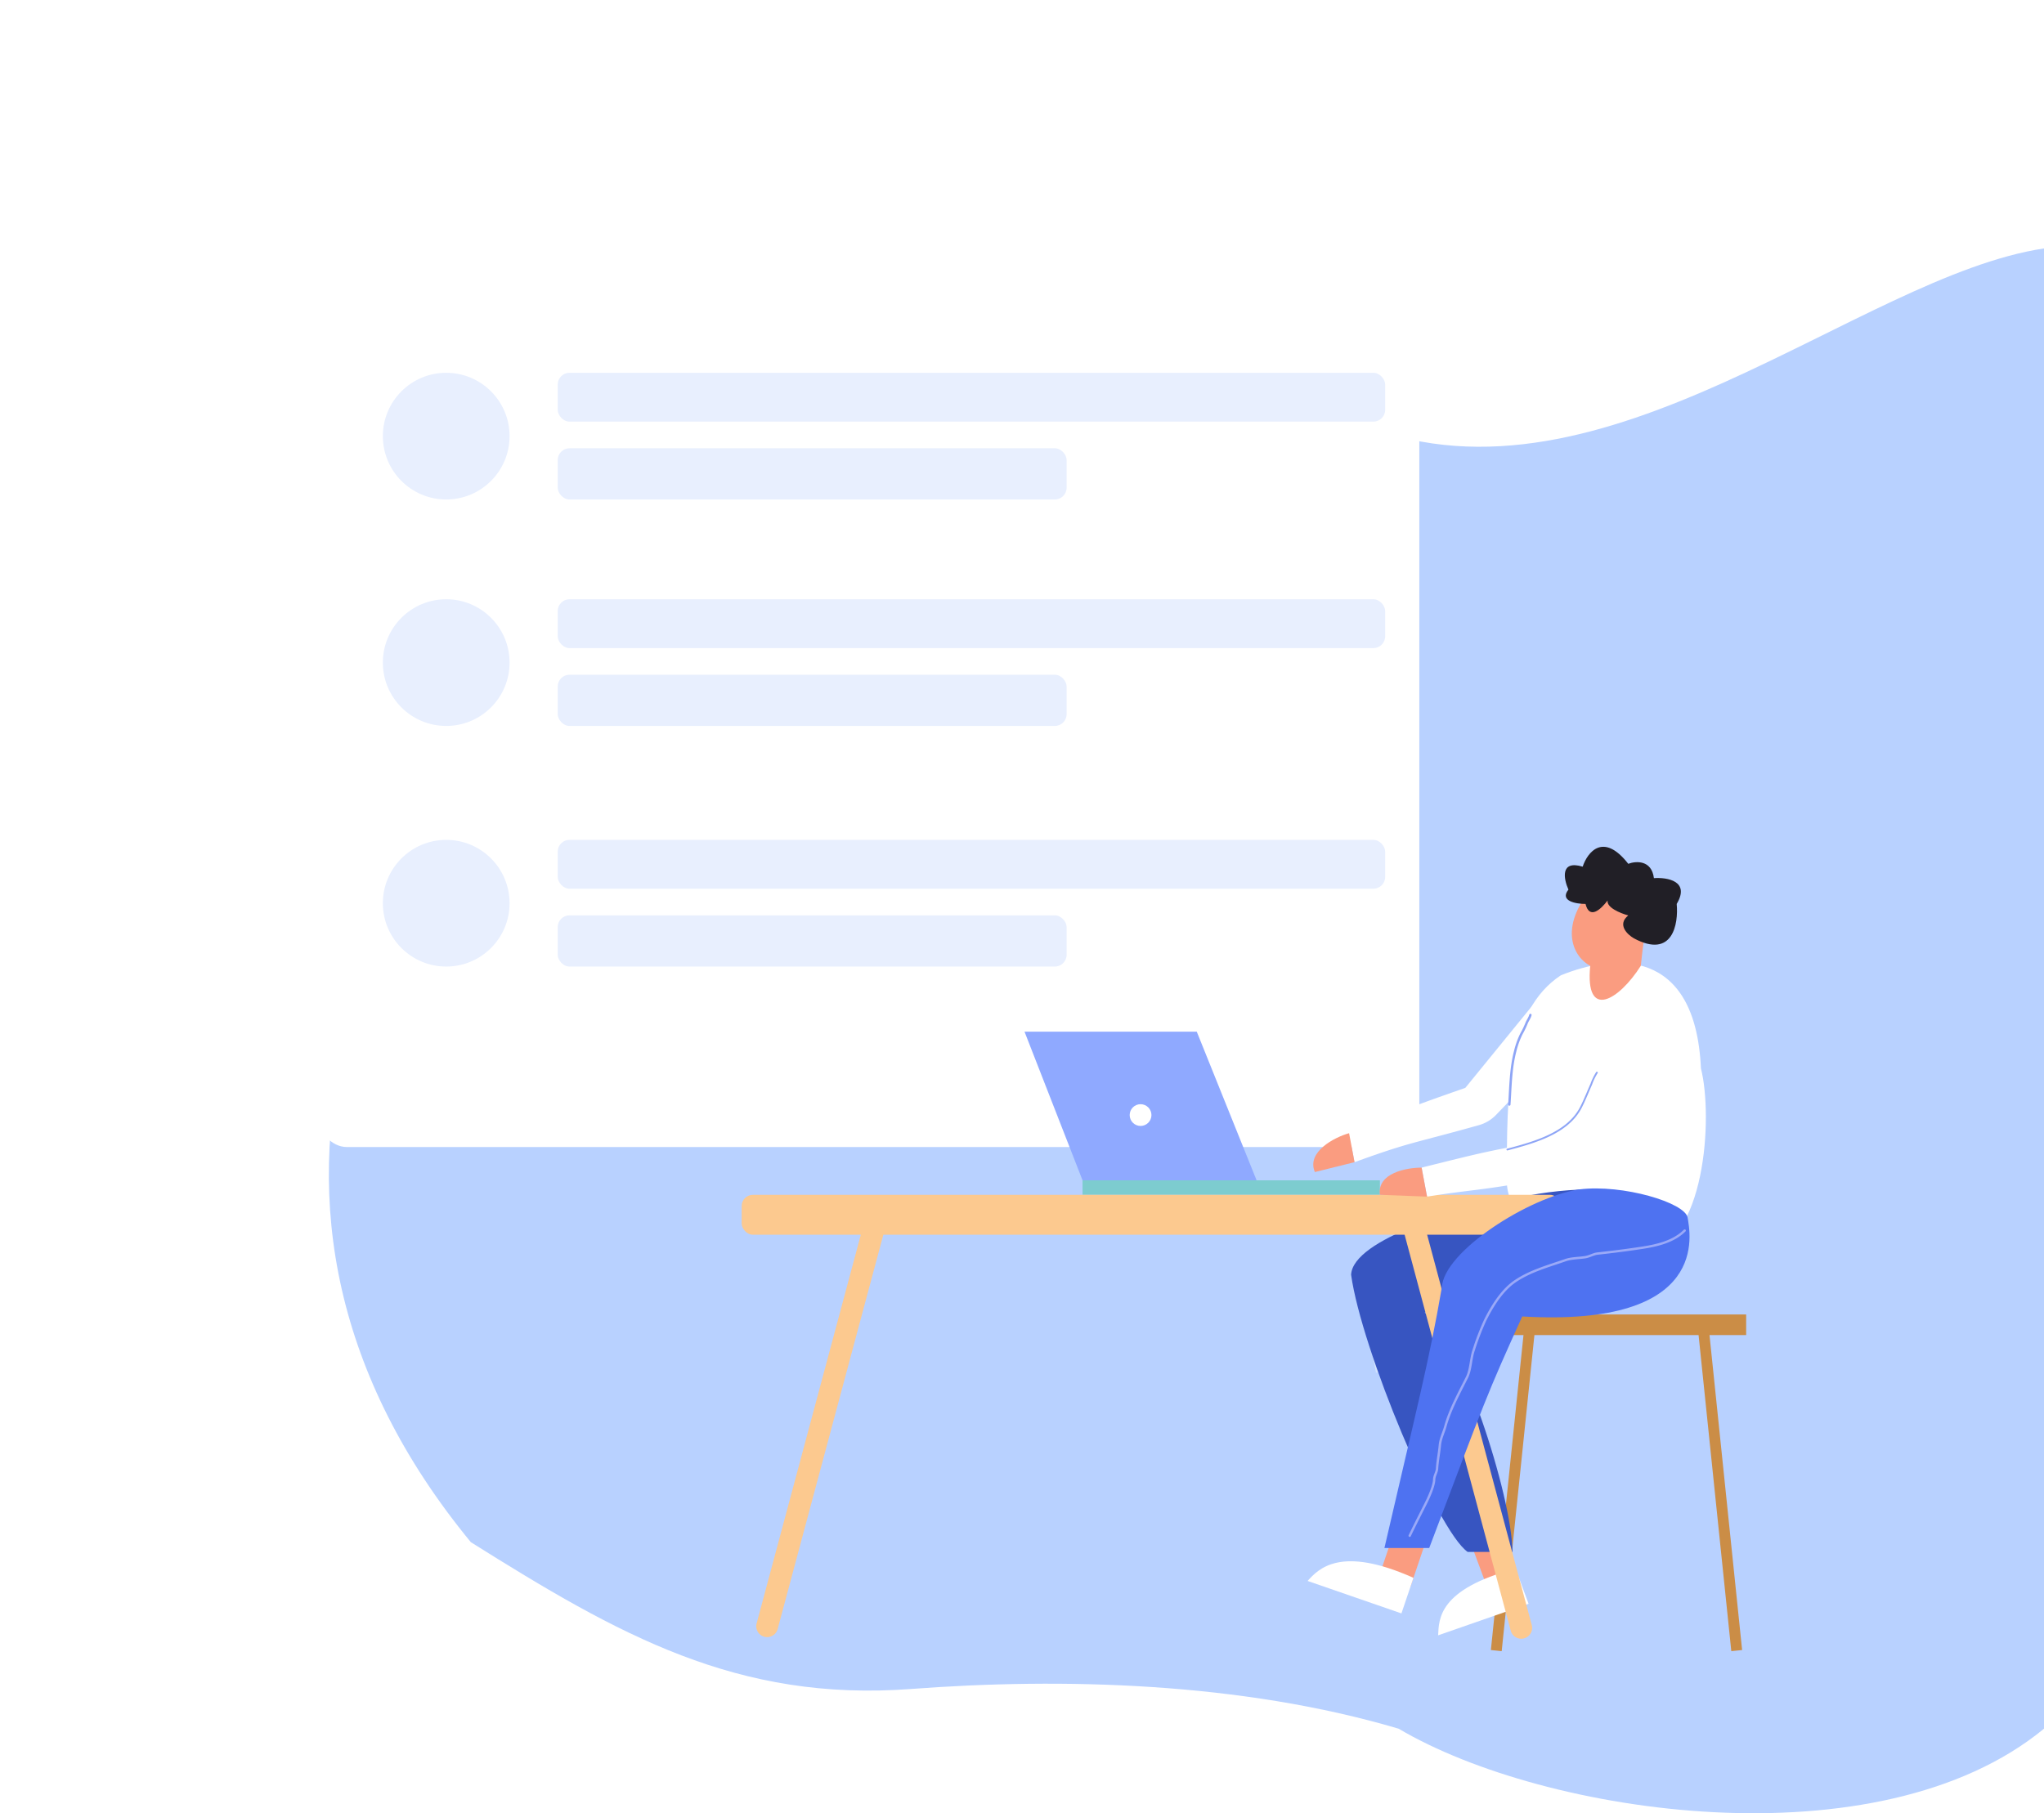 <svg xmlns="http://www.w3.org/2000/svg" xmlns:xlink="http://www.w3.org/1999/xlink" width="866.255" height="768.639" viewBox="0 0 866.255 768.639">
  <defs>
    <style>
      .cls-1 {
        fill: #b8d1ff;
      }

      .cls-2 {
        fill: #d2e2ff;
      }

      .cls-3 {
        fill: #fff;
      }

      .cls-4 {
        fill: #e8effe;
      }

      .cls-5 {
        fill: #fa9c80;
      }

      .cls-6 {
        fill: #8fa9ff;
      }

      .cls-7 {
        fill: #cb8d46;
      }

      .cls-8 {
        fill: #3755c1;
      }

      .cls-9 {
        fill: #7dcccf;
      }

      .cls-10 {
        fill: #fcc98f;
      }

      .cls-11, .cls-12, .cls-14 {
        fill: none;
        stroke-linecap: round;
        stroke-linejoin: round;
      }

      .cls-11, .cls-12 {
        stroke: #4e72f1;
        opacity: 0.64;
      }

      .cls-11 {
        stroke-width: 0.75px;
      }

      .cls-13 {
        fill: #4e72f1;
      }

      .cls-14 {
        stroke: #e7e1ff;
        opacity: 0.5;
      }

      .cls-15 {
        fill: #211f26;
      }

      .cls-16 {
        filter: url(#Rectangle_2229);
      }
    </style>
    <filter id="Rectangle_2229" x="0" y="0" width="736.507" height="621.238" filterUnits="userSpaceOnUse">
      <feOffset dy="20" input="SourceAlpha"/>
      <feGaussianBlur stdDeviation="45" result="blur"/>
      <feFlood flood-color="#4953d4" flood-opacity="0.149"/>
      <feComposite operator="in" in2="blur"/>
      <feComposite in="SourceGraphic"/>
    </filter>
  </defs>
  <g id="section3-content" transform="translate(-1053.745 -1829.685)">
    <path id="Path_9478" data-name="Path 9478" class="cls-1" d="M493.288,75.168C594.3,114.44,702.41,11.774,781.04,0V627.489c-70.218,57.772-211.6,36.63-273.507,0-66.959-19.833-142.981-21.634-206.46-16.848-73.831,5.567-124.058-22.84-186.754-62.226C-1.367,407.708,64.16,252.581,189.356,151.026,285.279-13.5,431.377,51.1,493.288,75.168Z" transform="translate(1138.96 1935)"/>
    <rect id="Rectangle_2233" data-name="Rectangle 2233" class="cls-2" width="41.565" height="39.538" rx="6" transform="translate(1442.227 2221.504)"/>
    <path id="Path_9489" data-name="Path 9489" class="cls-2" d="M460.155,395.246l16.356-19.892a5.871,5.871,0,0,1,6.049-1.944l1.919.511a5.873,5.873,0,0,1,2.714,9.751l-18.078,18.746a10.578,10.578,0,0,1-5.75,3.065c-27.224,4.86-23.6,3.546-39.2,5.984l-1.52-8.111C440.893,398.794,440.893,398.794,460.155,395.246Z" transform="translate(1212.71 2000.124)"/>
    <path id="Path_9491" data-name="Path 9491" class="cls-2" d="M443.055,397.766c7.229-1.931,16.829-4.462,20.578-11.82,1.072-2.106,1.92-4.288,2.879-6.443a15.964,15.964,0,0,1,1.575-3.249" transform="translate(1216.272 2000.655)"/>
    <path id="Path_9492" data-name="Path 9492" class="cls-2" d="M443.528,387.572c.351-5.075.363-10.092,1.657-15a22.708,22.708,0,0,1,1.739-4.8,166.109,166.109,0,0,0,2.5-5.249" transform="translate(1216.354 1998.26)"/>
    <path id="Path_9496" data-name="Path 9496" class="cls-2" d="M270.562,263.121l4.032,4.054,8.64-11.152" transform="translate(1186.172 1979.675)"/>
    <g class="cls-16" transform="matrix(1, 0, 0, 1, 1053.75, 1829.68)">
      <rect id="Rectangle_2229-2" data-name="Rectangle 2229" class="cls-3" width="466.507" height="351.238" rx="12" transform="translate(135 115)"/>
    </g>
    <g id="Group_23909" data-name="Group 23909" transform="translate(-93 -80)">
      <rect id="Rectangle_2247" data-name="Rectangle 2247" class="cls-4" width="350.678" height="20.705" rx="5" transform="translate(1383.107 2067.712)"/>
      <rect id="Rectangle_2249" data-name="Rectangle 2249" class="cls-4" width="215.678" height="21.705" rx="5" transform="translate(1383.107 2099.712)"/>
      <circle id="Ellipse_661" data-name="Ellipse 661" class="cls-4" cx="26.852" cy="26.852" r="26.852" transform="translate(1309 2067.712)"/>
    </g>
    <g id="Group_23910" data-name="Group 23910" transform="translate(-93 16)">
      <rect id="Rectangle_2247-2" data-name="Rectangle 2247" class="cls-4" width="350.678" height="20.705" rx="5" transform="translate(1383.107 2067.712)"/>
      <rect id="Rectangle_2249-2" data-name="Rectangle 2249" class="cls-4" width="215.678" height="21.705" rx="5" transform="translate(1383.107 2099.712)"/>
      <circle id="Ellipse_661-2" data-name="Ellipse 661" class="cls-4" cx="26.852" cy="26.852" r="26.852" transform="translate(1309 2067.712)"/>
    </g>
    <g id="Group_23911" data-name="Group 23911" transform="translate(-93 118)">
      <rect id="Rectangle_2247-3" data-name="Rectangle 2247" class="cls-4" width="350.678" height="20.705" rx="5" transform="translate(1383.107 2067.712)"/>
      <rect id="Rectangle_2249-3" data-name="Rectangle 2249" class="cls-4" width="215.678" height="21.705" rx="5" transform="translate(1383.107 2099.712)"/>
      <circle id="Ellipse_661-3" data-name="Ellipse 661" class="cls-4" cx="26.852" cy="26.852" r="26.852" transform="translate(1309 2067.712)"/>
    </g>
    <path id="Path_9479" data-name="Path 9479" class="cls-3" d="M454.644,397.758l30.547-37.489a8.9,8.9,0,0,1,13.895.116l2.24,2.843a8.9,8.9,0,0,1-.586,11.687l-33.113,34.338a16,16,0,0,1-7.166,4.287c-28.17,7.923-28.558,6.917-52.775,15.723l-2.306-12.294C433.811,405.442,423.823,408.515,454.644,397.758Z" transform="translate(1220.107 1893.083)"/>
    <path id="Path_9480" data-name="Path 9480" class="cls-5" d="M397.538,407.147c-3.661-8.552,8.327-14.751,14.5-16.471l2.306,12.294Z" transform="translate(1213.455 1919.375)"/>
    <path id="Path_9481" data-name="Path 9481" class="cls-6" d="M328.127,366.508h73l25.357,63.01H352.717Z" transform="translate(1159.814 1900.512)"/>
    <g id="Group_23899" data-name="Group 23899" transform="translate(1685.621 2386.894)">
      <rect id="Rectangle_2237" data-name="Rectangle 2237" class="cls-7" width="106.958" height="8.74" transform="translate(1.197 0)"/>
      <rect id="Rectangle_2238" data-name="Rectangle 2238" class="cls-7" width="4.606" height="135.615" transform="matrix(0.995, 0.103, -0.103, 0.995, 13.931, 7.313)"/>
      <rect id="Rectangle_2239" data-name="Rectangle 2239" class="cls-7" width="4.606" height="135.615" transform="matrix(0.995, -0.103, 0.103, 0.995, 87.888, 7.787)"/>
    </g>
    <rect id="Rectangle_2240" data-name="Rectangle 2240" class="cls-5" width="14.014" height="20.384" transform="translate(1677.122 2483.999) rotate(-20.391)"/>
    <path id="Path_9482" data-name="Path 9482" class="cls-3" d="M464.924,509.272l-5.548-14.927c-32.755,8.778-32.428,21.344-32.8,28.275Z" transform="translate(1236.652 2000.285)"/>
    <rect id="Rectangle_2241" data-name="Rectangle 2241" class="cls-5" width="14.014" height="20.384" transform="translate(1644.808 2478.354) rotate(18.69)"/>
    <path id="Path_9483" data-name="Path 9483" class="cls-3" d="M435.277,514.7l5.1-15.084c-30.96-13.836-40.217-3.826-44.873,1.323Z" transform="translate(1212.402 1998.918)"/>
    <path id="Path_9484" data-name="Path 9484" class="cls-3" d="M465.808,355.424c-22.879,15.091-22.879,49.653-22.879,87.136,0,23.367,36.213,34.521,57.794,30.789,26.481-3.506,29.666-58.05,24.472-78.5C522.859,343.45,488.525,346.176,465.808,355.424Z" transform="translate(1249.412 1887.714)"/>
    <path id="Path_9485" data-name="Path 9485" class="cls-8" d="M405.864,440.239c.78-15.187,46.97-28.692,68.389-31.938,17.58-5,50.417-6.328,51.391,0,.778,5.064-68.991,44.269-88.626,48,14.8,8.958,37.073,77.76,37.235,101.451H455.268C442.419,548.8,410.246,471.88,405.864,440.239Z" transform="translate(1220.484 1929.805)"/>
    <path id="Path_9486" data-name="Path 9486" class="cls-5" d="M467.189,332.846c-14.819,17.466-7.9,29.762-.986,33.343-2.306,23.313,12.182,14.6,21.431,0,1.946-18.693,3.082-17.279,0-21.173C486.076,328.658,473.355,330.086,467.189,332.846Z" transform="translate(1261.486 1872.91)"/>
    <rect id="Rectangle_2242" data-name="Rectangle 2242" class="cls-9" width="126.021" height="6.147" transform="translate(1512.531 2330.031)"/>
    <path id="Path_9487" data-name="Path 9487" class="cls-10" d="M309.947,411.989l8.906,2.388L273.339,584.239a4.612,4.612,0,0,1-5.648,3.26h0a4.612,4.612,0,0,1-3.26-5.648Z" transform="translate(1109.979 1936.009)"/>
    <path id="Path_9488" data-name="Path 9488" class="cls-10" d="M418.43,415.255l8.906-2.386,45.279,168.983a4.61,4.61,0,0,1-3.26,5.648h0a4.61,4.61,0,0,1-5.646-3.262Z" transform="translate(1230.292 1936.695)"/>
    <rect id="Rectangle_2243" data-name="Rectangle 2243" class="cls-10" width="347.325" height="16.905" rx="4.747" transform="translate(1368.07 2336.18)"/>
    <circle id="Ellipse_660" data-name="Ellipse 660" class="cls-3" cx="4.611" cy="4.611" r="4.611" transform="translate(1532.51 2297.758)"/>
    <path id="Path_9489-2" data-name="Path 9489" class="cls-3" d="M479.508,406.614,504.3,376.459a8.9,8.9,0,0,1,9.169-2.947l2.909.775a8.9,8.9,0,0,1,4.115,14.781l-27.4,28.418a16.036,16.036,0,0,1-8.717,4.647C443.1,429.5,448.6,427.508,424.949,431.2l-2.3-12.3C450.308,411.993,450.308,411.993,479.508,406.614Z" transform="translate(1233.581 1905.744)"/>
    <path id="Path_9490" data-name="Path 9490" class="cls-5" d="M412.755,410.4c-1.228-9.221,11.27-11.527,17.675-11.527l2.306,12.294Z" transform="translate(1225.797 1925.775)"/>
    <path id="Path_9491-2" data-name="Path 9491" class="cls-11" d="M443.055,408.865c10.959-2.927,25.512-6.764,31.2-17.919,1.626-3.192,2.911-6.5,4.364-9.768A24.2,24.2,0,0,1,481,376.254" transform="translate(1249.511 1908.12)"/>
    <path id="Path_9492-2" data-name="Path 9492" class="cls-12" d="M443.528,400.494c.532-7.693.55-15.3,2.512-22.737a34.424,34.424,0,0,1,2.637-7.273,37.052,37.052,0,0,0,2.094-4.312c.466-1.241,1.378-2.391,1.691-3.645" transform="translate(1249.88 1897.406)"/>
    <path id="Path_9493" data-name="Path 9493" class="cls-13" d="M438.133,445.754c.78-15.187,36.852-38.275,58.271-41.52,18.442-2.3,44.93,5.673,45.9,12s10.179,46.563-70.1,41.864c-15.134,33.419-15.134,33.905-39.43,98.158H413.794C427.382,497.359,432.779,476.914,438.133,445.754Z" transform="translate(1226.674 1929.64)"/>
    <path id="Path_9494" data-name="Path 9494" class="cls-14" d="M419.811,543.219c2.313-4.814,4.647-9.365,7.017-14.1,1.163-2.327,3.278-7.036,3.356-9.7.052-1.755,1.115-2.989,1.22-4.677.207-3.306.887-6.538,1.186-9.832.269-2.95,1.538-5.181,2.339-8.067,1.975-7.109,5.879-14.2,9.153-20.746,1.686-3.374,1.585-7.951,2.847-11.56a107.548,107.548,0,0,1,4.916-12.78c2.97-5.94,7.161-12.752,12.848-16.542,6.454-4.3,13.991-6.319,21.118-8.813,2.576-.9,5.689-.835,8.373-1.255,1.77-.276,3.572-1.357,5.085-1.524,6.351-.707,12.78-1.5,19.085-2.475,6.413-.986,13.353-2.64,18-7.289" transform="translate(1231.37 1937.469)"/>
    <path id="Path_9495" data-name="Path 9495" class="cls-15" d="M474.862,345.251c-3.093,4.077-7.718,8.042-9.351,1.464-4.026,0-11.108-1.216-7.245-6.078-2.014-4.458-3.623-12.645,6.036-9.727,2.014-6.078,8.694-14.828,19.32-1.212,3.221-1.216,9.9-1.7,10.868,6.078,5.633-.408,15.454,1.211,9.659,10.939.8,8.512-1.69,23.349-18.111,14.594-2.819-1.62-7.245-5.833-2.416-9.727C480.049,350.6,474.376,348.188,474.862,345.251Z" transform="translate(1260.19 1866.156)"/>
  </g>
</svg>
